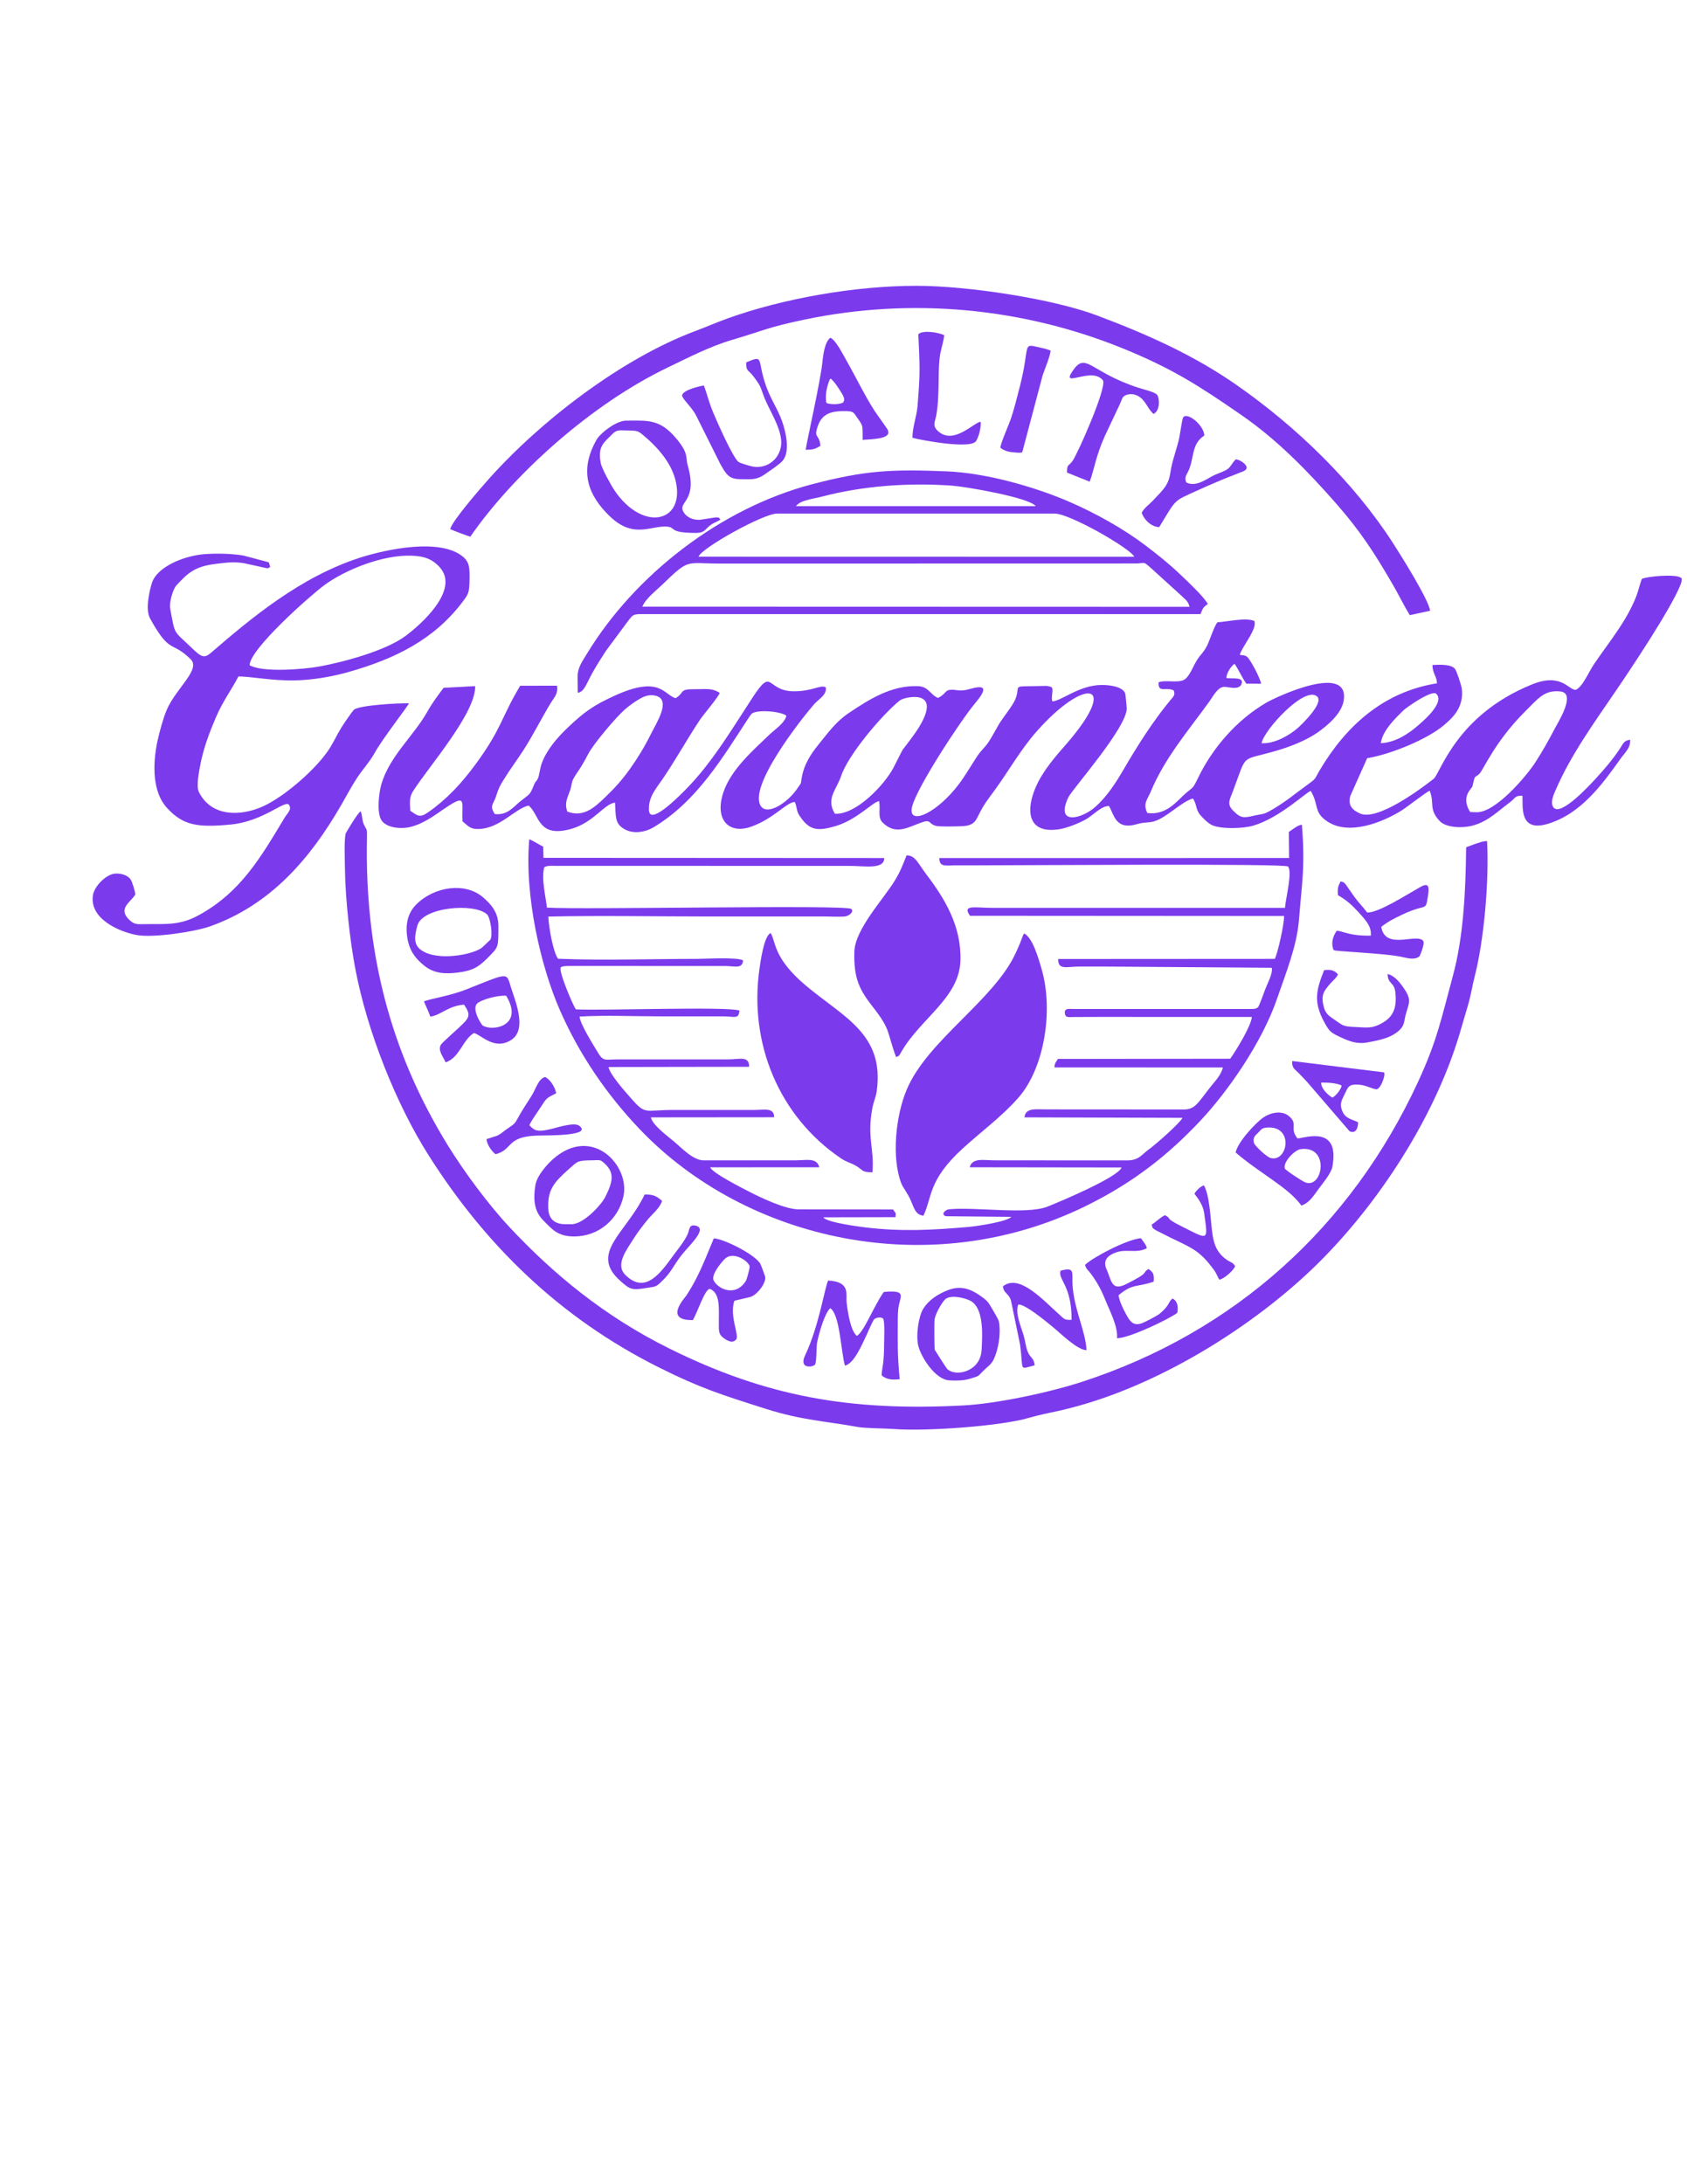 <?xml version="1.0" encoding="UTF-8"?>
<!DOCTYPE svg PUBLIC "-//W3C//DTD SVG 1.1//EN" "http://www.w3.org/Graphics/SVG/1.1/DTD/svg11.dtd">
<!-- Creator: CorelDRAW 2018 (64-Bit) -->
<svg xmlns="http://www.w3.org/2000/svg" xml:space="preserve" width="2.18017E+06px" height="2.82222E+06px" version="1.1" style="shape-rendering:geometricPrecision; text-rendering:geometricPrecision; image-rendering:optimizeQuality; fill-rule:evenodd; clip-rule:evenodd"
viewBox="0 0 2180166.66 2821392.15"
 xmlns:xlink="http://www.w3.org/1999/xlink">
 <defs>
  <style type="text/css">
   <![CDATA[
    .fil0 {fill:#7C3AED}
   ]]>
  </style>
 </defs>
 <g id="Layer_x0020_1">
  <g id="_2381808362832">
   <path class="fil0" d="M1031477.34 1018941.64c-2575,2752.72 3003.16,-3212.19 0,0zm47441.6 32074.4c-11940.93,-19561.92 2216.52,-31069.65 8138.01,-48860.38 9059.96,-27213.2 52139.2,-78059.86 75057.71,-96937.13 5112.64,-4211.89 21760.27,-7185.77 29564.03,-3143.52 16452.74,8521.73 -4985.4,39101.63 -10512.06,46777.14 -20849.42,28955.12 -8836.79,8367.24 -26324.57,42318.87 -11403.72,22140.96 -48605.91,61619.24 -75923.12,59845.02zm-345863.9 -2786.05c-3890.78,-12307.49 659.4,-17918.97 4104.85,-28723.87 2001.43,-6277.96 1364.25,-9405.32 4167.46,-14237.23 6558.68,-11306.77 7120.13,-9165.99 19019.66,-31761.36 7078.72,-13442.51 36131.79,-47386.06 46483.29,-56573.26 5703.37,-5061.13 13177.94,-10525.18 19958.78,-14378.6 6499.09,-3693.86 13035.56,-5975.01 20651.5,-3980.64 20556.57,5384.27 989.6,34829.14 -7303.92,51533.32 -7456.39,15020.83 -16510.29,29644.81 -25969.12,42940.9 -10490.86,14746.17 -20118.33,25191.58 -32130.95,36742.73 -13356.68,12844.7 -27960.46,26572.99 -48981.55,18438.01zm1051418.95 -88385.11c2123.61,-16619.35 20067.83,-33352.81 29021.76,-42190.62 3872.6,-3822.11 37034.56,-27154.63 42698.55,-21533.06 11905.59,11819.76 -19845.68,37528.36 -24396.86,41517.08 -10052.6,8810.54 -27933.2,21550.23 -47323.45,22206.6zm-154032.46 107.04c2127.65,-16120.51 56119.85,-75353.59 71883.9,-60216.63 8916.57,8562.13 -21436.12,37275.9 -25163.31,40521.41 -9796.1,8531.84 -28750.12,20473.78 -46720.59,19695.22zm269556.04 88889c-5130.81,-7645.23 -7805.78,-18258.27 -1038.07,-27651.46 5804.35,-8055.21 2962.76,-2682.04 5648.84,-12964.87 1824.71,-6990.88 1893.38,-3714.06 7103.97,-8632.82 5588.25,-5275.21 19375.11,-40962.69 59753.13,-81243.77 17068.71,-17027.32 24917.92,-27566.64 45221.04,-25285.49 20743.39,2329.62 -3456.56,40342.67 -6984.82,47161.88 -8487.4,16400.23 -16852.62,31039.35 -25721.72,44720.18 -10790.77,16643.58 -50325.6,64132.64 -75447.5,64196.26l-8534.87 -299.91zm-687755.23 -147428.34c-10280.81,-4229.06 -11892.46,-14714.87 -26089.29,-15233.91 -34030.4,-1243.06 -62507.88,16834.45 -88956.66,34527.22 -16990.96,11366.35 -27107.18,25730.81 -40041.76,41707.93 -9876.89,12201.46 -18129,25496.54 -20871.63,41092.96 -1950.94,11096.74 -159.55,6285.02 -5232.81,13964.58 -12982.04,19647.76 -38951.16,35834.91 -47464.82,24126.24 -17751.34,-24411 50841.61,-111597.47 68361.71,-131875.35 5748.81,-6655.61 17594.82,-12742.71 14996.59,-22260.11 -7147.39,-3120.3 -16125.55,5002.56 -39850.9,5356 -37758.59,561.45 -27583.8,-33016.55 -54503.15,8047.12 -26568.96,40529.49 -52069.53,84036.89 -86186.77,118612.58 -4554.21,4615.81 -44206.19,45694.64 -47441.6,28968.25 -754.32,-3900.88 -154.5,1619.72 -315.06,-2915.31 -568.52,-16025.59 8872.14,-26565.92 17142.44,-38592.68 16627.43,-24182.79 31761.36,-51544.44 48183.8,-76432.06 5025.79,-7616.95 24686.68,-30311.29 26130.7,-35682.43 -10956.38,-6653.6 -17111.13,-4511.81 -32484.39,-4699.63 -20838.31,-253.46 -12385.24,4400.72 -24509.96,11614.76 -15145.04,-4250.26 -20007.24,-29912.41 -78331.5,-3438.38 -27882.7,12655.87 -40228.57,21554.27 -61429.4,41814.97 -12841.68,12272.15 -26483.12,27747.39 -33128.64,45458.34 -2389.19,6365.81 -3201.07,15503.52 -4960.15,19692.19 -1637.91,3897.84 -2851.69,2972.86 -4939.96,8017.84 -6010.36,14528.05 -5199.48,11514.8 -17840.21,21668.38 -8869.11,7123.15 -16772.84,18536.97 -33166,16465.86 -6977.74,-11261.33 -1850.97,-11820.77 1830.77,-23160.86 3536.34,-10887.71 4507.77,-12582.16 9795.1,-21231.13 7975.43,-13050.71 17221.2,-25198.65 25644.98,-38329.13 12663.95,-19740.66 23794.01,-42082.57 35466.34,-61257.73 3978.62,-6534.44 9655.74,-11553.17 7751.25,-21843.07l-47565.8 80.78c-25153.21,42130.03 -23500.16,55122.17 -58253.57,102264.86 -17667.53,23966.69 -36506.43,44276.88 -60188.35,60890.17 -11072.5,7767.41 -13876.73,5191.4 -23594.07,-1676.27 -654.36,-12374.14 -1314.77,-17687.73 4057.39,-25982.26 21060.47,-32507.61 80861.06,-100778.43 79790.67,-135023.91l-40753.67 2183.2c-7911.81,10632.22 -13961.55,18332.99 -21274.55,31252.42 -17654.4,31185.77 -48410,56827.72 -59140.18,93262.46 -3184.92,10813.99 -5834.64,34414.12 -829.04,44980.7 5070.22,10703.93 24272.65,14019.11 39492.42,10021.3 12490.26,-3281.86 24279.72,-10687.77 33779.96,-17202.01 5244.92,-3596.92 9518.41,-6676.83 15634.79,-10575.68 21971.32,-14008 15507.56,-2251.86 16757.7,20699.97 6782.85,5485.26 9294.23,10469.65 21437.12,9988.98 27291.98,-1079.48 45916.8,-25999.42 63910.49,-30298.15 14341.24,11151.26 11296.68,42424.89 54840.44,30247.66 29570.08,-8268.27 43099.44,-32754 56899.42,-33992.02 1258.21,18875.26 -470.57,27454.55 12979.01,34664.55 11742,6296.13 26956.71,3029.41 36374.14,-2568.94 56318.79,-33486.11 89389.87,-89865.48 123978.68,-142652.98 153.49,-233.26 2382.13,-3343.46 2796.15,-3823.12 5379.22,-6207.26 36394.34,-4162.41 45270.52,1890.36 -1265.29,9028.65 -15395.47,18397.61 -21841.05,24597.81 -21192.76,20387.94 -49667.21,45020.09 -59538.04,74650.76 -11758.16,35294.67 7171.63,54523.36 35978.3,44302.12 29432.76,-10444.4 45741.09,-31830.03 56291.52,-31886.58 2900.16,5793.25 1989.32,11207.82 5702.37,16977.84 12889.13,20025.42 23463.8,21068.55 47053.83,14151.39 27467.67,-8055.21 48511.99,-31628.07 56288.49,-32267.28 1975.17,11743.01 -2348.81,21138.23 4804.65,27979.65 15457.06,14781.51 28850.09,7749.24 46748.87,789.67 16859.68,-6556.66 10471.66,-192.87 21693.62,3142.51 4756.17,1412.71 26055.97,716.96 32441.97,540.24 11169.44,-307.99 16950.56,-2809.27 20877.69,-10618.09 10018.27,-19918.38 11345.15,-20167.8 24153.5,-37919.14 17636.23,-24441.3 32404.61,-50773.95 52600.69,-73692.46 62903.71,-71385.06 108817.48,-64844.56 38744.16,15839.78 -13615.19,15677.21 -30415.3,34193.98 -39991.27,56588.4 -11635.97,27210.18 -11949.01,59526.93 29449.92,53873.04 11050.29,-1509.65 27135.45,-8176.38 35888.43,-13082.01 8385.41,-4698.61 20078.94,-17567.56 29583.22,-17134.35 6486.98,9938.49 7864.35,31697.74 35853.09,23500.16 7547.27,-2210.46 9823.37,-1700.51 18366.31,-2764.85 17082.85,-2127.65 38477.57,-26111.51 54196.18,-30436.5 5178.27,6761.65 3370.72,13923.18 9461.86,21163.47 3379.81,4019.02 10282.83,11024.03 15749.91,13394.04 11875.3,5146.97 39691.35,4491.61 53386.32,352.42 34234.37,-10350.49 67653.83,-42959.07 73766.17,-44685.84 10961.42,18173.44 3182.9,27574.72 21920.82,39736.8 27675.7,17965.42 70239.95,1206.71 95546.64,-14526.03 6995.92,-4348.22 32445,-24386.77 36258.02,-25406.67 6639.46,15969.04 -1807.55,23562.76 13052.73,39208.67 7966.34,8387.43 29013.68,9684.02 43814.38,5379.22 19730.56,-5739.72 31809.83,-18740.95 47025.56,-29896.25 6778.81,-4969.25 5841.71,-8697.44 15921.58,-8357.14 1047.16,11887.41 -5195.44,47488.05 32087.53,36583.18 43160.02,-12625.58 70670.11,-50490.2 95158.87,-84951.78 4708.71,-6625.32 12950.73,-13649.52 11951.03,-23936.39 -8499.52,1243.07 -9002.4,5220.69 -13051.72,11336.06 -9520.43,14374.56 -20799.94,27469.69 -32273.33,39864.03 -6490.01,7009.05 -44037.55,48023.24 -53504.46,36478.15 -5165.15,-6299.15 277.69,-17372.66 3301.05,-24291.84 19620.49,-44908 50240.77,-87077.41 77662,-127351.42 17719.03,-26025.68 70579.23,-104829.76 83041.22,-136393.21 661.42,-1677.28 1310.73,-3787.77 1360.21,-4910.67 284.76,-6522.33 343.33,-2120.59 -1215.81,-4256.33 -7430.13,-4816.76 -42952.01,-1604.57 -50101.42,1690.42 -2429.59,5745.78 -4681.45,15941.77 -7200.91,22395.43 -7781.55,19931.51 -18737.92,36849.76 -30917.17,54210.31 -8111.75,11561.25 -15847.86,21912.75 -23743.52,33545.69 -6874.74,10130.35 -14806.75,29661.98 -23682.93,33243.75 -9600.2,84.83 -18388.53,-22410.58 -56382.4,-7068.62 -98456.89,39756.99 -118376.28,115095.43 -127268.62,122088.32 -17088.91,13438.47 -72712.95,54774.79 -95040.72,44713.11 -8885.27,-4004.89 -16130.61,-9667.87 -12638.71,-22499.45l21840.04 -48921.97c33348.78,-5636.72 79002.01,-25622.76 98757.82,-42307.75 11498.63,-9711.28 26397.28,-23020.5 23578.92,-47267.91 -606.9,-5212.61 -6894.94,-23460.78 -8827.71,-25856.03 -4921.78,-6095.18 -19443.77,-5581.19 -29177.27,-4986.41 197.92,11271.43 5757.9,14503.81 5850.8,23653.64 -69617.9,11137.13 -117529.06,55443.29 -150873.79,111261.21 -7599.79,12721.51 -4389.62,11121.98 -16435.57,19771.96 -15285.4,10975.56 -26742.64,20936.26 -44024.42,31192.84 -14200.88,8427.83 -11548.12,5531.71 -28050.34,9438.64 -12738.67,3015.28 -16053.86,639.21 -23795.02,-6931.29 -8809.53,-8615.65 -4551.18,-14537.14 -461.48,-25393.54 19075.2,-50627.53 8420.76,-38162.51 56789.36,-52417.91 17898.77,-5274.21 38196.84,-13330.43 52449.21,-23287.09 12740.7,-8901.42 30824.27,-24136.34 33747.65,-40598.16 8975.14,-50527.56 -87058.23,-5538.77 -99910,1986.29 -37882.79,22180.34 -69317.99,57797.13 -88708.25,98290.27 -6723.27,14039.3 -6016.41,10425.22 -16373.97,19641.7 -10914.97,9714.31 -24087.86,27702.96 -48541.27,24655.37 -6207.27,-12228.73 34.33,-17288.86 4466.36,-27943.3 18017.93,-43306.45 48887.64,-79087.84 75543.43,-116073.93 4474.44,-6208.27 10391.9,-18018.94 18386.51,-19011.58 4810.71,-597.8 19590.2,4999.54 23090.18,-3346.49 4277.53,-10203.05 -12450.88,-6745.49 -19298.36,-8046.11 -245.39,-6592 6477.89,-15915.52 10418.14,-18429.93 5341.87,7605.84 9624.44,17799.81 15190.48,25614.68l19100.45 101.99c-400.9,-5429.71 -12796.24,-29571.1 -17629.16,-34331.31 -3257.63,-3209.16 -8733.8,-2248.84 -8947.87,-2835.53 -134.31,-369.59 -699.8,-103 -996.68,-279.72 3657.51,-9979.89 12880.05,-21126.1 17403.97,-32180.43 1306.69,-3188.96 2871.88,-7580.6 1510.67,-11378.47 -10980.61,-4803.64 -33914.27,763.41 -47818.26,1689.4 -4493.63,6263.82 -8410.66,19095.4 -12001.52,27350.54 -5127.78,11793.5 -9433.59,13189.05 -15055.16,22628.7 -4736.99,7954.22 -8773.18,19413.48 -15214.72,23832.38 -7698.75,5281.27 -25069.39,96.94 -33726.44,3787.77 -332.23,14494.73 8630.79,5208.57 19559.9,10368.67 2524.51,6373.88 -940.13,8483.36 -4625.91,12983.05 -22627.69,27625.21 -41696.82,57606.28 -60149.98,89261.62 -10240.42,17565.54 -21758.25,35355.25 -36611.45,48388.79 -17785.68,15609.55 -51959.46,24164.61 -34814,-12370.1 4861.19,-10357.55 75757.51,-90085.61 75557.57,-115193.38 -7.07,-928.01 -1524.81,-17856.36 -2082.22,-19321.59 -3290.95,-8653.01 -20344.52,-11103.8 -32162.25,-10709.98 -28075.58,937.1 -50302.38,20622.22 -61894.93,21163.47 -2465.94,-6527.37 3187.96,-17570.58 -2420.5,-18966.13l-4436.06 -955.28c-1184.5,-118.14 -3606.01,-35.34 -4876.35,-3.03 -44552.55,1134.01 -28244.21,-2561.87 -36070.19,17050.54 -3377.8,8466.2 -16291.17,24008.09 -21395.73,32613.64 -4150.29,6995.92 -8296.55,15242.99 -13321.33,22896.29 -4412.85,6721.26 -9590.11,10450.46 -15208.66,19097.41 -10673.63,16422.45 -17056.6,28274.51 -28505.75,41982.6 -27994.8,33516.4 -61167.87,46311.63 -54956.56,22035.94 6487.99,-25359.2 62004.99,-109913.11 80599.52,-132430.73 4520.89,-5474.15 20880.72,-24048.48 3196.03,-21401.79 -9146.81,1369.3 -15420.72,5126.78 -25657.1,3632.27 -17567.56,-2563.89 -11739.98,3549.46 -24730.1,10006.15z"/>
   <path class="fil0" d="M703496.06 1120056.33c4735.98,-2275.09 8550.01,-1719.7 13947.41,-1669.21l381755.36 60.59c17332.28,0 43669.98,5068.21 43539.72,-10192.96l-440382.56 -231.24 -314.05 -14398.8c-3968.53,-1996.38 -16069.01,-9308.37 -18060.34,-9522.45 -6413.27,73526.86 15122.82,164510.19 39134.95,219711.12 25586.41,58817.04 61608.13,110857.28 103807.84,155049.33 137449.46,143938.46 374590.8,197546.93 575267.12,99556.57 62454.35,-30497.09 107628.94,-66685.43 148660.3,-110228.18 35128.05,-37277.92 80002.73,-100925.86 99845.37,-158972.42 10851.36,-31742.17 25241.06,-66723.8 28009.94,-101071.27 4170.49,-51745.38 8013.81,-68668.69 3790.81,-123035.52 -6772.76,1275.38 -11857.12,6340.56 -16854.64,9413.39l336.27 33707.26 -451971.07 44.43c-221.15,11933.86 8117.81,9572.94 19517.49,9472.97 9825.39,-86.84 19677.04,-20.2 29505.46,-20.2 59351.22,0 397329.57,-2597.21 401433.41,1493.5 6295.12,6273.91 -3243.49,42530.92 -3836.25,53442.87l-376298.38 42.41c-24346.37,0 -41367.62,-4777.39 -30709.14,10200.03l405842.21 268.6c375.65,9930.42 -8251.11,48381.73 -11966.18,55409.96l-279930.77 163.59c-500.86,14747.18 11340.1,9787.02 26530.58,9780.96 12014.65,-5.05 24029.29,-1.01 36043.94,0l213336.22 1525.82c2002.45,6880.8 -5936.63,21009.98 -8982.2,29447.9 -2234.7,6198.18 -3780.71,10255.57 -5826.57,15350.03 -2679.01,6671.77 -2696.18,8481.34 -11758.16,8477.3l-229365.85 -4.04c-5906.34,0 -12230.74,-1531.87 -11350.2,5833.64 689.7,5763.96 5137.89,4596.63 11196.71,4539.07 10980.61,-104.01 21934.96,-120.17 32919.61,-120.17l197526.73 49.48c-920.94,11870.25 -20868.6,44039.57 -27942.28,53966.95l-222629.45 291.84c-2095.34,2934.49 -4672.36,6078.01 -4522.91,10946.27l217600.62 80.79c-2372.03,10246.48 -10343.42,17892.71 -16846.56,26158.97 -15378.3,19550.81 -18860.1,27985.7 -33319.49,28090.72l-178677.73 -114.11c-13106.25,-20.19 -26281.16,-2227.62 -27510.09,10303.03l204188.41 614.97c-3188.96,6801.03 -34935.17,34645.37 -43636.65,40871.82 -9211.44,6592 -12552.88,14181.68 -28083.66,14138.26l-170489.24 -76.74c-14854.21,-2.02 -29419.62,-3743.35 -32775.2,8946.86l196262.46 256.49c-4341.15,12962.85 -86223.12,46941.75 -96212.1,50767.89 -26946.62,10319.19 -92026.46,90.88 -126332.53,3227.34 -6187.07,566.5 -11346.15,7286.74 -4278.54,9019.56l84410.52 790.68c-5540.79,6355.71 -45144.29,12172.18 -55481.65,13065.85 -46300.52,3999.84 -85595.02,6190.1 -132323.7,679.6 -5687.22,-671.52 -51140.51,-6295.12 -55161.55,-13133.51l93243.28 -201.96c724.02,-7445.28 -60.59,-4678.42 -3163.72,-9942.53l-122127.71 -151.47c-17187.87,0 -48739.19,-15087.48 -63279.36,-22563.06 -9010.48,-4631.97 -48338.3,-24424.12 -50926.43,-31773.48l140964.59 -16.15c-2983.97,-12843.7 -16387.1,-8975.14 -31674.52,-8972.11l-117959.24 0c-13237.52,-44.43 -27766.57,-15492.41 -37636.4,-23958.61 -8093.58,-6941.39 -27825.15,-20913.04 -30378.94,-31566.47l159387.45 -150.46c-194.89,-12987.09 -12511.47,-9473.98 -25838.86,-9452.78l-104854 1.01c-37288.02,4.04 -35136.13,7025.21 -54735.41,-15525.73 -6556.66,-7545.26 -27029.42,-30118.41 -28626.93,-39932.7l181675.84 -313.04c166.62,-14510.88 -12343.84,-9584.05 -26225.62,-9577.99l-142536.85 2.02c-17969.46,44.43 -19463.97,3216.23 -26903.2,-9170.03 -5114.65,-8514.66 -23255.78,-37216.32 -23394.13,-46156.11 33502.27,-1910.55 71958.63,-243.37 106002.15,-244.38 18020.96,0 36042.93,0 54064.9,0 8734.81,0 17481.73,-42.41 26215.52,5.05 13993.87,77.76 19400.36,4072.54 20247.58,-7537.17 -15887.24,-5531.71 -176839.89,345.35 -211427.69,-1520.77 -4102.84,-5936.64 -22774.11,-50010.54 -19476.09,-54262.82 1816.63,-1901.46 9342.7,-1828.76 14003.96,-1777.26l198288.13 36.36c12377.16,28.27 22495.4,4153.32 23281.02,-7240.3 -6901,-4471.41 -50398.3,-1964.07 -59324.97,-1964.07 -59560.25,0 -120454.46,2223.59 -179819.82,-167.62 -6056.8,-8454.08 -11863.18,-39251.08 -12489.25,-54502.15 67308.48,-1523.8 136285.15,-127.24 203778.43,-127.24 33858.72,0 67717.45,0 101576.17,0 16929.37,-1.01 33857.72,-1.01 50788.09,0 8188.5,1.01 18369.34,563.47 26285.2,100.98 5701.35,-332.22 13237.52,-6171.92 8995.33,-9922.33 -8739.85,-5586.23 -347442.22,1241.05 -393258.04,-1620.73 -1414.73,-13722.23 -7749.23,-38791.62 -3320.23,-52301.79z"/>
   <path class="fil0" d="M554021.85 1492579.06c72964.39,115037.87 168621.1,209490.89 297893.17,274093.09 53664.01,26818.38 80896.4,35206.82 138114.92,53438.83 45754.21,14579.55 77748.84,15874.11 118434.85,23293.14 10211.14,1863.09 34199.03,1735.86 45180.65,2582.07 44800.96,3449.49 141068.6,-3950.35 175945.2,-14328.11 12487.24,-3716.07 27154.64,-6507.17 39797.39,-9346.74 123378.85,-27725.18 252560.04,-109853.54 333985.57,-190389.44 78202.25,-77346.94 150395.15,-187943.7 182740.18,-295921.02 3493.92,-11662.23 7087.81,-24497.84 10830.15,-36859.86 3930.15,-12982.04 5794.25,-26114.54 9039.76,-38680.54 11597.6,-44913.05 18659.16,-121667.24 15817.57,-174148.77 -6183.03,278.71 -8330.88,1629.83 -14582.58,3415.16l-11177.52 4165.44c-247.4,-386.75 -915.89,474.61 -1315.77,794.72 -564.48,57109.46 -3523.21,115846.72 -17054.58,165593.7 -14684.57,53985.13 -19896.17,82731.22 -45052.4,137144.5 -86688.64,187512.51 -237473.57,323690.63 -434582.25,387740.47 -41810.93,13585.9 -109506.16,28137.18 -152964.08,30422.36 -146569,7708.85 -254248.44,-11409.77 -378938.01,-72973.48 -85660.66,-42293.61 -151645.29,-97495.55 -207876.22,-157617.26 -26872.9,-28731.95 -57999.1,-70716.57 -78922.23,-104530.86 -76195.77,-123146.6 -107908.66,-252591.35 -105100.4,-397306.34 264.57,-13653.56 151.48,-9402.29 -3900.87,-18128 -2824.42,-6083.06 -1957,-12104.52 -4247.23,-17113.15 -3845.34,1760.09 -19064.09,27937.23 -19162.04,28210.89 -2468.97,6889.89 -1256.2,37138.57 -1133,46420.69 510.96,38264.5 6319.35,92245.58 13706.07,130529.27 15244,78995.95 51697.92,171980.72 94523.7,239499.24z"/>
   <path class="fil0" d="M322524.3 859052.31c815.92,-21457.32 79345.35,-90734.92 96860.4,-103558.42 27043.55,-19800.23 75598.97,-39399.52 113016.24,-37873.71 14670.43,598.82 25755.05,3671.65 35888.43,14955.2 26036.79,28992.48 -23250.73,73122.93 -44040.58,88632.51 -25688.4,19164.06 -79015.13,33535.59 -110963.31,39473.24 -20597.98,3828.16 -74515.45,8182.44 -90761.18,-1628.82zm25475.34 -125963.95c1026.97,-2796.15 2296.29,3680.74 405.94,-3626.2 -1311.74,-5075.28 -955.28,-2563.9 -2504.32,-3727.19l-31475.58 -8346.03c-14773.44,-2474.02 -35054.34,-2999.12 -50785.06,-1710.61 -25500.58,2087.27 -60890.17,16036.7 -67446.83,37574.81 -3689.82,12122.69 -8320.78,34526.2 -2206.42,45570.43 26147.86,47233.58 27251.58,27826.15 52382.57,52574.43 13496.03,13290.03 -18778.31,37202.18 -30883.84,65393.89 -4457.28,10380.78 -9581.02,29039.94 -12016.67,40518.38 -6590.99,31049.45 -6101.23,65818.01 11896.5,85712.16 20963.53,23172.98 39585.32,26091.31 82624.18,21998.58 41980.58,-3990.75 69451.28,-31467.51 75208.17,-25817.66 4676.41,6147.69 -1789.37,11004.84 -5482.22,17127.28 -30695.01,50913.31 -56385.43,95838.48 -110486.69,125593.36 -23713.22,13042.63 -40438.61,11625.87 -67308.48,11729.88 -11681.41,45.44 -15452.02,1238.02 -22042,-4793.54 -16825.35,-15401.53 1123.91,-23245.69 7007.03,-33528.52 -273.66,-4176.55 -4013.97,-16385.08 -6198.18,-19615.44 -3352.54,-4960.16 -12894.18,-8402.58 -21238.19,-7168.6 -11000.81,1626.8 -25273.37,16197.26 -27214.22,27110.21 -5510.5,31003 33885.99,47856.63 56056.24,52038.22 22126.82,4174.53 75895.85,-4372.45 94443.93,-10894.77 79123.19,-27821.11 130311.16,-87850.92 170402.39,-157299.18 6979.77,-12091.39 12811.38,-23281.03 19929.49,-34211.14 7542.23,-11580.44 16276.02,-20602.02 23015.45,-32658.07 11076.54,-19817.4 42987.36,-60353.96 44410.17,-64262.91 -12433.72,-488.75 -63849.9,2349.81 -70949.83,8208.69 -2387.18,1970.13 -14005.98,19311.49 -16214.43,22857.92 -5801.32,9314.43 -9404.3,17591.8 -14806.75,26321.55 -15674.18,25321.85 -57301.32,62324.09 -86345.3,75609.07 -29054.08,13290.03 -67313.53,13977.71 -83238.14,-18640.98 -3596.92,-7365.51 480.67,-27410.12 2147.85,-35921.75 4181.6,-21335.14 11806.63,-41308.05 19943.63,-60304.48 8983.21,-20967.57 19833.56,-35119.98 29086.39,-52792.55 13134.52,-446.34 45087.75,5838.68 73495.55,5055.07 24354.45,-670.51 48405.96,-5142.93 67980,-10635.25 61370.83,-17220.19 111307.66,-42321.89 147732.29,-90244.16 8107.72,-10667.57 9170.03,-12192.37 9454.8,-29012.67 256.49,-15109.7 170.65,-22698.38 -8460.14,-29914.43 -29131.83,-24356.48 -98270.08,-9913.25 -132757.91,1136.02 -77506.49,24832.09 -141411.93,78605.16 -192925.06,123005.23 -8732.78,7527.08 -12473.1,5623.6 -24828.05,-6295.12 -24668.5,-23797.04 -21194.77,-15561.08 -27915.02,-51108.19 -1379.39,-7292.81 3495.94,-24887.63 8203.65,-29883.13 13936.3,-14785.55 22499.44,-24171.68 50308.43,-27565.63 12033.83,-1467.24 23363.83,-3146.55 36642.75,-986.58l30208.29 6620.28c408.97,-52.51 1033.03,-290.83 1367.27,-354.44 342.33,-64.63 944.17,-224.18 1376.37,-436.24z"/>
   <path class="fil0" d="M581807.62 683288.87c1439.98,929.02 24300.93,9564.86 26013.56,9739.56 55453.38,-80266.28 156360.05,-171483.89 255971.15,-218998.2 25497.55,-12162.07 52968.26,-26640.64 82700.92,-35402.71 41552.42,-12242.86 45168.53,-16037.71 93708.8,-26167.05 137575.68,-28708.73 280840.6,-15456.06 410551.94,37190.07 64449.72,26157.96 99207.17,48739.19 153099.4,85924.21 47285.08,32623.74 86653.29,73348.12 123009.26,114776.34 31847.2,36290.33 49879.27,64618.36 73498.58,105264.99 6817.19,11730.89 14436.16,27319.23 21524.98,38835.04l26251.87 -5699.34c-1198.63,-13612.15 -39430.82,-74251.89 -47917.21,-87416.7 -50526.55,-78373.91 -124495.7,-150160.88 -202046.62,-204212.65 -54057.83,-37676.79 -112304.33,-64273.01 -180133.87,-89806.91 -58583.78,-22052.1 -168548.39,-38422.03 -233648.43,-38422.03 -80720.7,0 -173352.03,16665.8 -244276.62,42214.85 -13835.32,4984.39 -27906.94,11131.07 -40981.88,16001.36 -95952.58,35741 -200808.6,116704.04 -267572.79,191533.54 -8678.26,9727.44 -47531.48,54142.66 -49753.04,64645.63z"/>
   <path class="fil0" d="M830127.49 783502.82c4040.22,-10304.04 17410.03,-20437.42 25139.07,-27916.03 36233.78,-35052.31 30303.2,-27793.84 75183.94,-27793.84l539082.81 -118.15c11517.82,-825.01 8439.94,-1884.29 16481.01,4619.86l40340.66 36669c4648.12,4718.82 9243.74,7182.74 10918,14737.08l-707145.49 -197.92zm72633.17 -64614.32c3271.77,-10869.53 83643.07,-55698.77 101415.62,-55697.76l358792.42 -3.03c19539.71,0 98345.82,45284.66 102814.2,55812.88l-563022.24 -112.09zm125909.43 -65245.45c5670.04,-7858.3 20744.4,-9017.55 33602.23,-12385.25 52893.53,-13855.52 111311.7,-18170.41 167795.08,-14166.54 17396.9,1233.98 100223.04,15279.35 108475.16,26569.96l-309872.47 -18.17zm-282187.69 219774.73l193.88 21427.03c8545.97,-1559.14 10569.62,-10826.11 18878.29,-25758.08 5608.45,-10077.84 11096.73,-18536.97 17402.96,-28360.34l29355 -39600.47c4385.58,-5345.9 5204.53,-8024.91 14923.89,-8024.91l724148.57 34.33c3376.78,-7626.04 2738.59,-8273.32 9547.69,-13142.6 -5183.32,-9602.22 -28389.62,-31236.26 -37175.93,-39564.11 -13970.64,-13238.53 -27599.96,-23986.89 -42942.92,-35700.61 -27537.35,-21022.1 -64312.39,-41905.85 -99994.82,-57235.69 -45088.76,-19372.08 -107277.53,-36804.32 -157133.57,-38847.15 -69807.75,-2859.77 -104873.19,-1581.36 -174381.02,16689.02 -117574.5,30906.06 -228882.16,116556.62 -291304.2,219783.83 -5439.81,8997.35 -11518.83,17147.48 -11517.82,28299.75z"/>
   <path class="fil0" d="M1193329.72 1570453.11c11705.65,-24139.36 5556.95,-45430.06 50636.62,-86722.97 24452.4,-22397.45 49957.02,-40636.53 72023.26,-65646.34 33572.95,-38052.44 45515.9,-112223.55 30369.85,-165408.91 -4648.13,-16322.47 -11970.22,-41151.53 -22709.48,-46951.84 -1383.43,1882.27 -334.25,22.21 -1937.82,3442.42l-3610.05 9471.96c-1911.55,4612.78 -3832.2,8786.3 -5539.78,12503.39 -27966.52,60838.67 -113427.23,112350.78 -140509.17,175710.93 -14741.11,34486.83 -19819.42,88457.82 -7548.28,121103.77 2546.73,6775.78 8362.19,12897.21 12610.43,23026.56 5084.36,12121.68 6540.5,17965.42 16214.42,19471.03z"/>
   <path class="fil0" d="M995983.74 1205259.55c-8661.09,2930.45 -13311.23,38019.11 -14389.7,45426.03 -14090.81,96846.25 25163.3,191188.19 104758.07,245359.12 7841.12,5336.82 12602.35,5738.72 19616.45,9771.88 9382.08,5395.38 7072.66,8608.57 21510.84,8517.69 2630.54,-30667.74 -7234.24,-43992.11 -112.09,-82960.44 1475.32,-8076.41 4605.72,-14111 5696.31,-22089.46 10134.39,-74123.65 -43676.04,-95620.35 -92133.5,-136615.36 -41798.82,-35361.32 -37890.88,-55576.58 -44946.38,-67409.46z"/>
   <path class="fil0" d="M1171556.33 1104871.91c-5883.12,14863.3 -8350.07,21420.97 -15633.78,33283.14 -14479.58,23581.95 -50875.94,62194.83 -51799.92,90935.87 -1150.16,35745.04 7500.83,50584.11 23717.27,71342.65 24118.16,30874.75 17896.75,32016.84 30197.18,65037.43 4698.61,-1925.7 3846.34,-1659.11 6773.76,-6729.34 25255.2,-43744.7 74999.15,-69720.9 76413.88,-118087.48 1293.56,-44272.83 -19985.03,-79530.13 -44086.02,-111265.24 -11185.59,-14730.01 -14249.34,-24638.21 -25582.37,-24517.03z"/>
   <path class="fil0" d="M776390.77 598059.4c-4248.24,-21720.88 3950.36,-26446.76 14940.05,-37580.86 6244.63,-6327.43 9583.04,-4675.39 21223.05,-4614.81 11689.49,61.6 12904.29,1145.12 19238.79,6479.92 18655.11,15707.5 38195.83,37342.54 42421.86,63837.78 7879.5,49409.71 -44320.3,59302.75 -79625.06,7753.27 -4341.15,-6339.54 -16719.32,-28310.86 -18198.69,-35875.3zm49206.74 85885.84c13060.8,-20.19 21895.58,-3778.68 32806.51,-3967.52 17963.4,-313.04 1704.55,8206.68 40918.26,8206.68 10138.43,-3.03 11086.64,-3347.5 16439.61,-8111.75 6117.39,-5443.86 9758.75,-5230.79 15287.42,-9188.21 -3464.64,-3626.21 89.87,-1946.9 -5514.54,-2843.61l-21403.8 3239.45c-10104.1,252.45 -17216.15,-4081.62 -20693.91,-9908.19 -8465.19,-14181.69 19018.64,-12794.22 5299.45,-60509.47 -3052.64,-10616.07 1644.97,-14729 -14084.75,-33852.67 -21873.36,-26593.19 -37678.81,-23886.91 -65437.31,-23886.91 -13048.69,0 -33590.12,16354.78 -38364.47,24785.64 -19606.35,34619.1 -15103.64,65019.25 12335.76,93890.55 9204.37,9685.03 22703.42,22176.31 42411.77,22146.01z"/>
   <path class="fil0" d="M1660373.12 1509363.01c-2370.01,-8410.66 12763.93,-23920.24 20574.76,-24942.16 37728.29,-4936.93 28906.65,51170.8 6187.07,43084.29 -4080.62,-1453.1 -26162,-16013.47 -26761.83,-18142.13zm-39767.08 -32781.27c-2158.97,-7657.34 2211.47,-10073.8 5594.31,-13647.5 4268.44,-4507.76 4780.41,-6370.85 13614.18,-6476.88 32433.89,-387.77 23958.6,45155.4 2322.54,39430.82 -5351.96,-1415.74 -20534.36,-15770.1 -21531.03,-19306.44zm56211.74 -5961.88c-11305.76,-14164.52 1787.35,-18626.84 -11593.56,-29254.02 -9334.63,-7412.97 -23621.33,-3912.99 -32270.3,1931.75 -10063.71,6802.04 -33547.71,32095.61 -36098.47,45470.47 31331.18,26987.01 68359.68,45228.1 84919.46,68559.62 10629.19,-3380.82 16464.85,-13721.21 23021.51,-22466.11 4364.37,-5820.51 15509.58,-19381.17 16992.98,-27224.32 10345.44,-54701.08 -35215.9,-37586.92 -44971.62,-37017.39z"/>
   <path class="fil0" d="M1160245.52 1704407.64c0,-5218.66 264.57,-10807.93 866.41,-15198.56 2041.82,-14886.52 11597.6,-23030.59 -18941.9,-20240.51 -13493,19058.03 -25413.74,51404.07 -34779.67,56775.22 -7989.57,-6064.88 -11708.68,-29985.12 -13229.44,-42762.17 -1310.73,-11025.04 5438.8,-27155.64 -23930.33,-28789.51 -4807.68,10571.64 -11747.05,58692.84 -29724.59,96592.8 -8334.92,17569.58 8970.09,15724.66 12548.83,12271.14 2501.29,-2413.44 1896.41,-23286.08 2790.09,-27961.48 2278.12,-11923.76 9850.64,-38891.58 17140.41,-45137.22 12487.24,8170.32 13668.71,55424.1 18936.85,74148.89 11897.51,-2225.61 22816.52,-28908.67 27312.17,-38131.2 1876.22,-3848.37 8566.17,-20068.85 10725.13,-21931.94 2275.09,-1963.05 8672.19,-3116.25 11194.68,-710.9 2664.88,2540.67 1396.56,28116.98 1412.72,32217.8 106.03,26407.38 -3131.4,33383.1 -3215.22,40975.82 2351.84,2080.2 -203.98,669.5 4485.55,3163.72 5984.1,3183.91 12426.65,2503.3 18854.05,2070.09 -3170.78,-34870.55 -2448.77,-44055.72 -2445.74,-77351.99z"/>
   <path class="fil0" d="M730574.96 1581410.5c-13442.51,1.01 -21226.08,-6338.54 -21971.31,-19480.13 -1407.67,-24845.22 7324.1,-34720.09 27164.73,-52286.64 10544.37,-9336.65 10336.35,-10621.12 29250.99,-10797.83 10312.12,-95.93 10306.06,-1440.99 16279.05,4049.31 13445.54,12360 10597.89,23938.41 908.82,43299.38 -5183.32,10358.57 -28098.8,35214.9 -43440.75,35215.91l-8191.53 0zm75087 -35988.41c8836.79,-39717.6 -40264.92,-92522.27 -90672.31,-48363.54 -7609.89,6665.71 -21129.14,21443.18 -23104.32,34024.33 -3568.65,22730.69 107.04,35584.48 11346.16,46607.5 10345.44,10147.52 17338.33,19568.99 38777.48,19555.86 31381.68,-18.17 56967.08,-21776.42 63652.99,-51824.15z"/>
   <path class="fil0" d="M633509.58 1214012.53c-176.72,229.22 -8794.39,8390.46 -10030.39,9532.55 -9549.71,8831.74 -57520.45,19179.2 -79318.07,3590.86 -10220.23,-7308.96 -8339.97,-18340.06 -4770.32,-31591.72 6433.46,-23888.93 73689.43,-29711.46 90070.47,-14379.6 4307.83,4031.13 7923.93,27836.25 4048.31,32847.91zm-107147.27 -2953.68c2772.92,17764.47 10982.63,27229.36 21118.03,35652.14 13378.89,11115.92 27827.17,11461.27 43504.37,9629.49 20190.02,-2359.91 28053.37,-7820.93 38627.02,-18439.02 14908.75,-14972.36 14385.67,-13209.25 14492.71,-41635.23 65.64,-17282.79 -8805.49,-27782.73 -20180.93,-37501.09 -22568.11,-19280.18 -62096.88,-14002.95 -85577.85,9130.65 -9760.77,9616.36 -15101.62,23188.13 -11983.35,43163.06z"/>
   <path class="fil0" d="M938125.01 1625054.22c11086.63,-8399.55 29603.41,4446.17 30655.63,10977.58 311.01,1938.82 -3572.69,16481.01 -4786.48,18442.05 -13757.56,22228.81 -36978.01,10018.26 -41813.96,-664.45 -3473.72,-7671.48 12128.76,-25864.11 15944.81,-28755.18zm10836.2 55452.37c451.39,-219.12 1049.19,-391.8 1416.76,-506.92l18958.06 -4453.23c8558.09,-2202.38 21051.38,-17827.08 19540.71,-26243.8 -150.46,-837.12 -5481.21,-15439.9 -6309.25,-16821.31 -7631.09,-12713.43 -48728.09,-32678.26 -60098.48,-32712.6 -7644.22,18092.66 -13757.57,34372.72 -22331.82,51132.43 -4513.82,8823.67 -8338.96,15293.48 -13297.09,22868.02 -2143.82,3275.81 -29429.73,32327.87 8645.94,31506.89 6333.49,-10963.44 15422.73,-40106.38 21858.21,-40259.87 13718.19,5220.69 11559.23,25538.95 11633.95,42714.71 43.43,10310.1 -801.78,15497.46 5606.44,20331.39 5086.38,3838.26 12161.06,8043.09 16837.47,2154.92 4146.25,-5502.42 -8888.3,-29818.5 -2460.9,-49710.63z"/>
   <path class="fil0" d="M1089583.48 519725.88c-3292.97,1820.68 -10131.36,2531.58 -15191.49,1934.79 -7359.45,-867.43 -6886.86,-649.31 -7074.69,-8654.02 -173.68,-7413.98 2583.08,-18632.91 5668.03,-24201.97 4349.23,1288.51 15596.42,19754.79 16726.39,22361.09 1834.82,4234.11 1651.03,5770.02 -128.24,8560.11zm-48383.75 61039.62c10290.91,-108.05 12810.38,-1272.35 19048.94,-5094.46 -1167.33,-15748.9 -9432.57,-9105.4 -3033.45,-26461.91 5897.26,-15995.3 18325.92,-18862.13 37209.26,-18338.04 8459.13,234.27 8891.32,2033.74 12392.31,7020.15 9153.87,13040.61 7869.4,10282.84 8018.85,30062.88 12157.03,-918.93 34839.25,-1154.21 33122.58,-10524.18 -479.65,-2615.39 -815.92,-2687.09 -1862.08,-4341.15l-15698.41 -22359.08c-12425.63,-19226.66 -24965.38,-45089.76 -36402.42,-65106.09 -4526.95,-7920.91 -14178.66,-27229.37 -21009.98,-29613.51 -6924.22,5525.64 -9091.26,20753.49 -10307.07,32579.3 -2507.34,24384.75 -20772.67,104789.37 -21478.53,112176.09z"/>
   <path class="fil0" d="M1845352.04 1157647.29c2189.25,-13791.9 446.33,-17689.74 -10013.22,-11821.77 -17421.14,9771.87 -53389.34,33104.4 -68452.59,32916.58 -4885.43,-6696.01 -11205.79,-12827.54 -16768.8,-20623.23l-11427.95 -16302.27c-3032.44,-2793.12 -1587.42,-2124.63 -6225.44,-3346.49 -2997.1,6181.01 -4171.5,8264.23 -3360.63,17796.78 11693.53,6925.23 17377.71,12076.24 25985.28,21417.94 10871.55,11797.54 17364.59,19192.33 16499.19,30867.69 -28213.92,529.13 -35802.6,-5942.7 -44036.54,-6342.58 -9497.21,13453.62 -4426.98,24016.17 -4419.91,23991.93 62.61,-215.09 321.12,772.5 562.46,1109.77 1898.43,1670.22 64554.74,3967.52 86073.66,8352.09 9565.88,1949.93 17734.18,4906.64 24742.22,-355.45 4.04,-4.04 7661.38,-16756.68 4600.67,-20174.87 -9001.4,-10059.67 -48996.7,12779.07 -54081.06,-17936.14 9057.94,-6995.92 14784.54,-9865.78 26822.41,-15648.93 32317.76,-15525.73 30195.16,-3077.88 33500.25,-23901.05z"/>
   <path class="fil0" d="M654135.83 1286176.14c23562.77,39233.92 -17779.62,46589.33 -30445.59,38462.43 -1284.47,-824 -16013.47,-22832.68 -5708.42,-29508.49 7012.08,-4543.11 24496.84,-9522.46 36154.01,-8953.94zm-106279.84 7406.92c2791.1,6600.07 5514.54,12006.56 8334.92,19680.06 14454.33,-2396.26 22742.8,-13957.51 43632.62,-15536.84 5066.18,8343 8818.62,13288.01 1431.9,21597.69 -7515.97,8453.07 -30021.47,26975.9 -31840.13,30759.63 -3624.18,7540.21 3939.25,15669.13 6433.46,22244.98 18382.47,-6159.81 21779.45,-29122.75 36765.95,-38028.21 10372.71,3407.08 27065.78,23001.31 48511.99,8708.55 20555.57,-13699 4295.71,-51078.91 -933.05,-68031.5 -6030.55,-19555.86 -2353.86,-18741.96 -58736.26,3517.15 -20118.32,7942.1 -47998,12228.72 -53601.4,15088.49z"/>
   <path class="fil0" d="M1208012.27 1743744.55c-635.16,-2664.87 -734.13,-35639 -241.34,-39235.93 1017.88,-7426.09 10097.03,-23219.43 14190.77,-26398.29 7559.4,-5873.02 24145.42,-1451.09 31082.78,1742.92 18941.9,8721.68 16491.11,44917.09 15543.91,63858.99 -1446.04,28930.88 -34618.1,35412.81 -44731.28,24479.67 -1219.85,-1318.81 -15811.51,-24306.99 -15844.84,-24447.36zm-21224.06 -4916.73c3328.32,13675.77 21505.8,43377.14 40098.31,44370.78 8965.04,477.64 18633.91,388.78 26056.98,-1962.05 13209.24,-4182.6 9757.73,-2176.12 17671.57,-10234.36 4946.02,-5036.9 10134.39,-7960.28 13408.17,-14584.6 5732.66,-11600.62 9767.84,-32336.95 6996.93,-48669.52 -670.51,-3947.32 -7852.23,-15059.2 -10312.11,-19481.13 -3884.72,-6980.78 -6601.09,-9286.16 -13545.51,-14199.87 -12766.95,-9034.71 -25666.19,-13825.22 -41957.36,-7521.01 -14012.04,5422.64 -25140.07,13212.27 -31952.21,23924.27 -5944.72,9350.78 -9955.66,34015.24 -6464.77,48357.49z"/>
   <path class="fil0" d="M1425548.27 491398.86c4247.24,10651.41 -32480.34,93760.3 -39407.6,103670.51 -5344.89,7645.23 -7174.65,3405.06 -7250.39,15150.09l29390.34 11764.22c6644.51,-18600.59 7600.8,-32209.72 19580.1,-59132.1l18870.21 -39945.83c3953.38,-8550.01 3021.33,-9921.32 7497.79,-12428.66 9818.33,-4179.58 18309.77,578.61 23014.44,6088.1 5347.92,6262.81 7865.37,13173.91 13515.22,17861.42 8595.45,-3936.22 7966.34,-20154.68 4648.13,-24590.75 -2806.25,-3750.41 -17367.62,-6999.96 -23651.63,-9029.67 -64506.28,-20831.24 -68221.34,-48103.01 -86169.6,-21009.98 -14656.29,22122.79 26105.45,-7354.4 39962.99,11602.65z"/>
   <path class="fil0" d="M964336.49 467827.01c-215.09,11321.92 2301.34,9505.28 7863.34,16242.69 2643.67,3201.08 8282.41,10875.59 9948.59,14443.23 2374.05,5088.4 4305.8,11875.29 6358.73,16672.87 7048.44,16471.92 18728.84,34003.13 20897.9,52045.3 2431.6,20223.34 -13768.68,38605.81 -36065.15,35362.32 -3144.53,-457.44 -16475.96,-4546.14 -18580.39,-5882.11 -7161.53,-4545.13 -28007.92,-52035.19 -32429.86,-62533.12 -6653.59,-15796.36 -8233.94,-24654.36 -12644.76,-36462 -2568.94,275.68 -28574.42,5536.76 -28246.24,13474.83 3572.69,7747.21 13562.68,15343.97 18967.15,26922.38l30517.29 61118.38c11501.66,20963.53 14851.18,19558.9 38848.16,19558.9 9954.65,-4.04 16310.36,-4630.97 21950.11,-8638.88 5233.81,-3719.11 14543.2,-9970.8 18670.27,-14071.62 11700.59,-11624.86 5060.12,-38859.27 284.76,-52253.31 -5854.84,-16426.48 -14119.08,-27202.1 -20468.73,-44879.72 -12578.11,-35020 -1673.24,-41333.3 -25871.17,-31120.14z"/>
   <path class="fil0" d="M1186785.18 431453.87c1930.75,43021.69 2605.3,48169.67 -1035.05,92894.89 -1112.8,13671.74 -6925.23,28236.14 -6474.86,40957.65 11174.49,3055.67 73781.33,14749.2 81829.46,4580.47 3144.53,-3973.58 7303.91,-18170.41 6247.66,-25315.78 -8333.91,283.75 -35355.26,31247.37 -55736.13,11484.5 -7125.17,-6908.07 -3003.15,-11733.92 -1477.34,-20674.73 4704.68,-27544.42 1313.75,-58920.04 5016.7,-78688.97 1394.54,-7447.3 4643.08,-17559.48 5015.7,-24063.63 -6777.8,-3267.72 -27353.57,-7103.97 -33386.14,-1174.4z"/>
   <path class="fil0" d="M1475462.88 661982.01c2609.33,8533.85 11602.65,18169.4 22616.58,18735.9 22598.4,-37162.8 18170.41,-33049.87 46955.88,-46312.64 10973.54,-5056.09 21484.59,-9626.46 33073.1,-14443.22 5464.05,-2272.06 10228.3,-4228.05 16300.25,-6504.15 2795.14,-1048.18 4894.52,-1935.79 7978.46,-3213.2 2707.29,-1120.88 15559.06,-3978.62 3933.19,-13098.16 -2959.74,-2321.54 -5833.64,-3421.22 -9070.06,-4138.18 -4969.24,4358.32 -5898.26,8921.62 -10607.99,12538.74 -3865.53,2967.81 -11288.6,5247.95 -16802.13,7711.87 -10148.53,4532 -23556.7,16341.66 -36758.88,9769.85 -2878.95,-7234.23 384.74,-9551.73 3021.33,-15513.62 7408.94,-16744.56 3425.26,-34286.88 20326.35,-45228.1 -781.59,-14056.47 -23374.94,-31493.77 -27640.36,-22826.62 -1053.22,2141.79 -3839.27,21101.87 -4698.61,25330.93 -2664.88,13125.43 -9309.39,29833.65 -11540.04,45174.59 -2379.1,16361.85 -8644.93,21700.68 -22603.45,36450.89 -5135.87,5426.69 -10826.11,9039.77 -14483.62,15565.12z"/>
   <path class="fil0" d="M1484205.76 1639276.3c-9821.35,6250.69 3695.88,3107.17 -28091.73,19189.3 -16951.58,8576.27 -19047.94,420.08 -24455.44,-14851.18 -1589.43,-4491.61 -10918,-18116.89 10467.63,-25700.52 14034.26,-4976.32 26953.69,1653.05 40029.64,-5535.75 -1397.57,-5408.51 -5044.98,-8688.35 -7641.19,-12854.8 -17354.49,1166.32 -62227.14,24634.17 -72272.67,34407.05 1410.69,5634.7 3468.67,6092.15 7140.32,10983.64 7846.18,10455.51 13611.15,20832.25 18744.99,33599.2 6164.85,15329.83 16781.93,34944.27 15411.63,50227.65 15819.59,187.82 68956.48,-25597.52 77841.74,-32798.43 172.68,-318.09 3328.32,-13939.34 -6046.7,-18464.27 -5838.69,4154.34 -2923.39,8311.7 -16954.61,19843.66 -2832.5,2328.61 -18379.44,10455.51 -22419.67,11982.33 -12220.64,4620.87 -16428.5,-3822.11 -20825.18,-11788.45 -3372.75,-6108.3 -8346.03,-16085.17 -9617.38,-24249.43 18290.58,-15653.98 24399.9,-10114.2 45406.85,-17656.42 798.75,-10252.54 -968.41,-12253.97 -6718.23,-16333.58z"/>
   <path class="fil0" d="M1404111.14 1744172.71c-863.38,-24091.9 -16738.51,-53862.94 -18086.59,-85659.65 -651.33,-15332.86 3168.76,-21985.45 -15435.87,-17021.25 -3709.01,11615.77 14532.09,18651.08 14252.38,63435.88 -8688.36,403.92 -8982.21,-578.62 -14070.61,-5083.35 -21521.95,-19057.02 -53283.32,-55433.19 -74728.52,-38069.61 1446.04,10485.81 8874.16,8460.14 11117.94,21329.08l11151.26 54128.52c4627.94,35033.13 -2037.78,31688.66 18810.63,26527.55 -930.03,-10056.64 -5738.71,-9170.03 -9205.37,-18101.75 -2346.79,-6044.68 -2994.07,-13723.23 -5114.66,-20837.3 -3346.49,-11225.99 -11278.5,-28795.57 -6837.38,-39650.96 9165.99,-539.24 36608.42,22566.09 44142.57,28673.38 9773.89,7920.9 32180.43,30343.6 44004.22,30329.46z"/>
   <path class="fil0" d="M1292795.41 578199.59c6505.16,4872.3 12151.98,5502.42 20693.91,6194.13 147.43,12.12 3615.1,218.12 4022.05,197.93 2411.41,-124.21 2484.12,-206 3594.9,-664.46l26354.87 -99396c2213.49,-6705.1 10258.6,-25940.86 10199.02,-31997.66 -6793.96,-2726.47 -11420.88,-3254.6 -19400.35,-5150 -16518.37,-3925.11 -7493.75,2388.18 -20574.75,52719.84 -3927.13,15110.71 -6448.61,25938.83 -11073.51,39875.14 -3093.03,9320.49 -13606.1,32240.01 -13816.14,38221.08z"/>
   <path class="fil0" d="M1733809.09 1402183.43c-258.51,4010.94 -6988.85,13537.43 -12045.95,15643.88 -5747.8,-3598.94 -14706.78,-11667.27 -14294.78,-19380.16 8581.31,-268.6 20446.51,684.65 26340.73,3736.28zm55197.91 -12850.77c384.73,-3868.56 72.7,-1656.07 -290.83,-4116.97l-118752.94 -14640.13c-747.25,9098.33 3733.25,10830.14 8127.91,15294.49 4091.73,4155.34 7067.62,7429.12 11171.46,11775.32l54757.63 63615.63c7507.89,3516.13 11085.63,-2984.98 11094.72,-11585.48 -7725,-3576.73 -15352.05,-4794.55 -19190.32,-11937.91 -5931.58,-11035.13 -1833.8,-16781.93 1632.86,-23938.41 4455.25,-9199.31 4858.16,-13666.68 18402.66,-12682.12 10398.96,755.33 17483.75,5762.95 23144.71,5993.18 5748.81,-1454.12 9670.89,-15442.93 9902.14,-17777.6z"/>
   <path class="fil0" d="M833020.58 1543098.54c-23674.86,50128.68 -72735.17,75664.6 -30540.51,112314.43 11221.95,9746.62 13503.09,11746.04 33098.34,8360.16 9218.5,-1592.46 11255.27,-730.08 17086.89,-6057.81 15585.32,-14239.25 16703.17,-21975.35 28663.29,-37042.64 9987.97,-12583.16 33771.88,-33711.29 17597.85,-37376.88 -8598.48,-1948.92 -7669.46,4933.9 -10132.37,10718.06 -3763.54,8840.83 -12885.1,19918.38 -17691.77,26464.94 -16381.04,22312.63 -36664.97,53085.39 -63179.39,26205.42 -12815.42,-12991.13 1611.65,-31764.39 9961.72,-45076.64 6395.08,-10195.99 11697.56,-16859.68 18693.49,-25597.51 6310.26,-7882.53 16086.17,-15035.99 19010.56,-24721.01 -6155.76,-5333.79 -10531.24,-8643.93 -22568.1,-8190.52z"/>
   <path class="fil0" d="M1793247.16 1258066.23c192.88,13478.87 8599.49,10199.02 10003.12,23554.69 2278.12,21682.51 -3010.23,33860.74 -22377.25,42564.24 -9679.98,4350.24 -17581.7,2913.29 -29675.11,2390.21 -13858.55,-598.81 -15154.13,-1247.11 -24176.73,-7729.04 -6750.54,-4848.07 -13224.39,-7757.31 -15804.44,-16675.9 -3292.97,-11382.51 -2840.58,-17976.53 2689.11,-25247.12 8557.08,-11250.22 12655.87,-12433.71 15207.65,-18331.98 -5515.55,-6010.35 -9795.1,-6129.51 -17905.85,-5459 -10183.87,25607.62 -14085.75,40818.29 4.04,66875.27 6850.51,12669 8579.3,13991.85 22456.02,20356.64 9233.65,4235.12 19931.51,8737.84 33359.88,6219.38 11188.63,-2097.36 24089.89,-4565.32 32984.24,-9719.36 15626.71,-9054.91 14141.29,-16074.06 16282.08,-24871.47 3605,-14820.89 8839.82,-19101.45 -954.27,-33811.26 -5270.16,-7915.86 -12151.98,-17421.14 -22092.49,-20115.3z"/>
   <path class="fil0" d="M1575951.5 1653115.66c6035.59,-1218.83 18559.18,-12063.11 20188,-17546.35 -2952.67,-5056.09 -5575.13,-4607.74 -10588.81,-8066.31 -12378.17,-8540.93 -16887.96,-19415.5 -18906.56,-34909.93 -2518.45,-19343.81 -3129.38,-47232.57 -10751.38,-61404.16 -4498.67,1384.44 -10290.91,6917.16 -12297.39,10955.36 5833.64,7237.27 11275.47,15506.55 12561.96,24849.26 5089.41,36936.6 6337.53,34964.46 -28997.53,17251.49 -24525.11,-12295.38 -10847.31,-8702.49 -21655.24,-14478.57 -6176.97,2923.38 -11095.73,8385.41 -17287.85,12292.34 2691.13,6642.49 -652.33,2420.5 5024.79,6906.05l19713.39 9967.77c28351.25,13663.66 37798.98,16819.3 56064.31,41875.56 3373.76,4625.91 4175.54,8495.48 6932.31,12307.49z"/>
   <path class="fil0" d="M684156.29 1453635.97c1034.04,-3944.3 11457.24,-18552.12 14678.51,-23550.65 7622,-11828.84 7232.22,-11532.97 19871.93,-17847.27 -1050.19,-7759.34 -8119.83,-18450.13 -14345.27,-21031.19 -8455.09,2399.29 -11677.37,14657.3 -16611.28,22930.63 -4555.22,7637.14 -10233.35,15699.42 -15093.53,24108.06 -8688.36,15031.94 -5214.63,11553.16 -18470.33,20827.2 -3996.8,2797.16 -7075.69,5823.54 -11637.99,7985.53l-12620.53 4062.44c-216.1,-372.62 -852.27,305.97 -1232.97,544.29 771.49,7274.62 7082.77,15967.02 11772.3,19317.55 22434.81,-5670.05 13484.92,-22487.33 52475.47,-24021.22 12763.92,-501.87 74356.91,868.43 55245.36,-12999.21 -6375.9,-4223 -26009.52,1879.25 -33323.53,3760.51 -19722.48,5070.23 -23675.86,3366.69 -30708.14,-4086.67z"/>
  </g>
 </g>
</svg>
